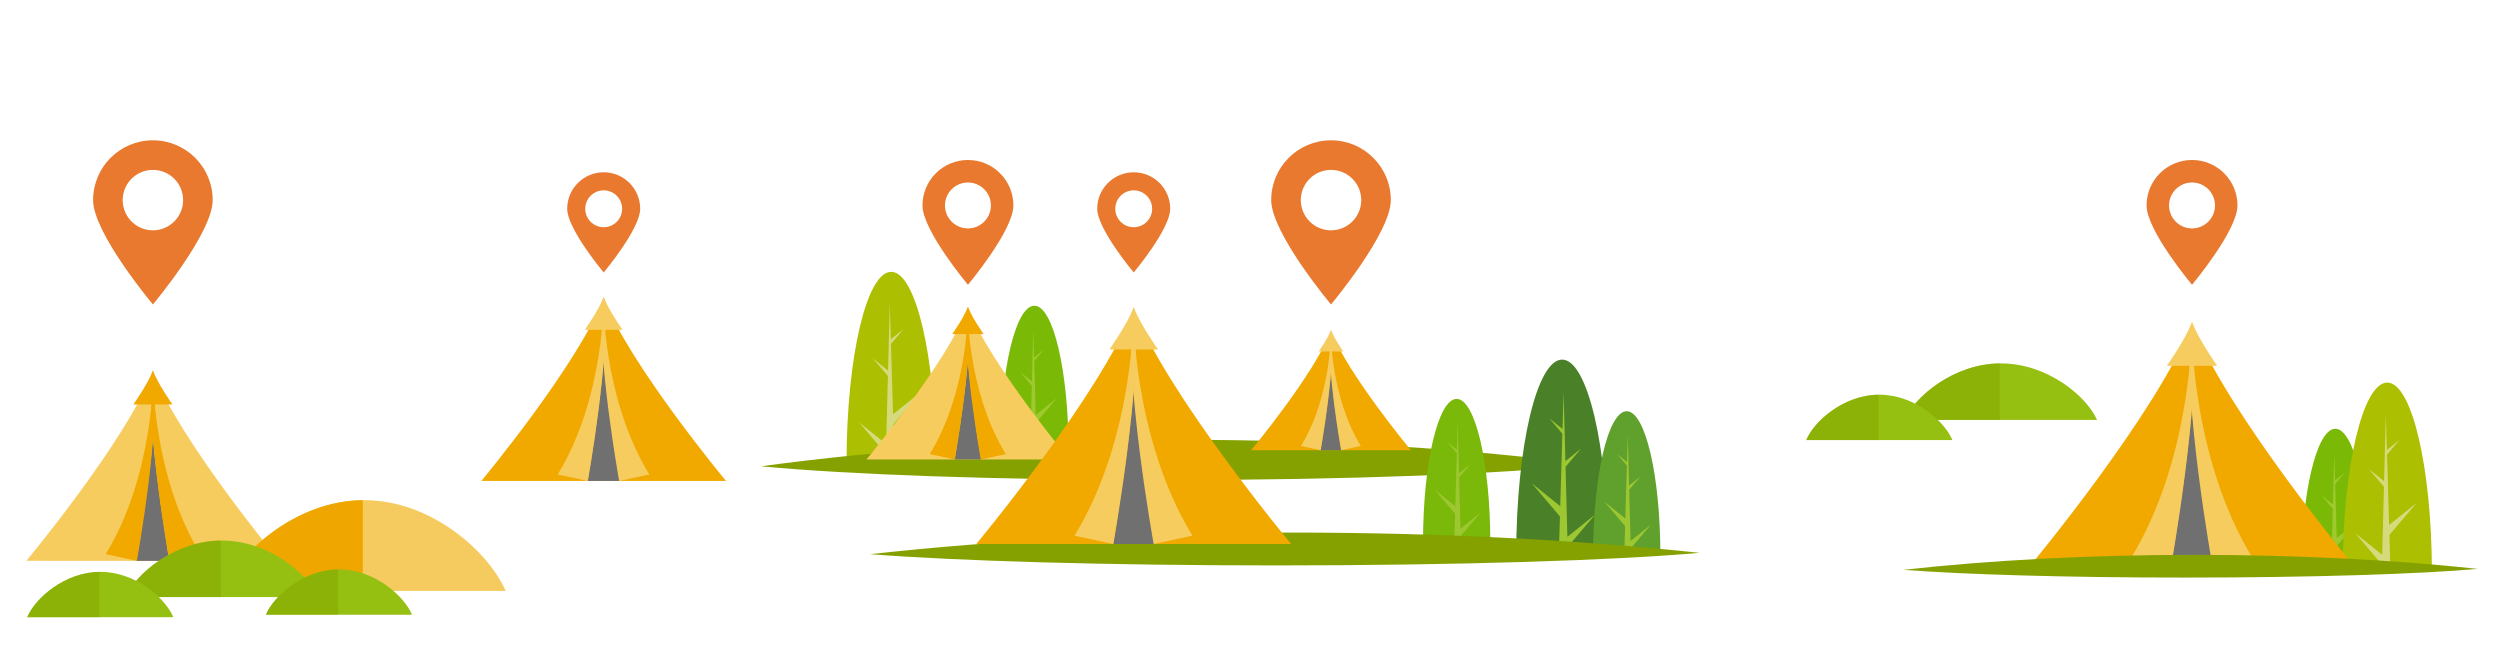 <?xml version="1.0" encoding="utf-8"?>
<!-- Generator: Adobe Illustrator 16.0.0, SVG Export Plug-In . SVG Version: 6.00 Build 0)  -->
<!DOCTYPE svg PUBLIC "-//W3C//DTD SVG 1.1//EN" "http://www.w3.org/Graphics/SVG/1.1/DTD/svg11.dtd">
<svg version="1.1" id="圖層_1" xmlns="http://www.w3.org/2000/svg" xmlns:xlink="http://www.w3.org/1999/xlink" x="0px" y="0px"
	 width="1016px" height="269px" viewBox="0 0 1016 269" enable-background="new 0 0 1016 269" xml:space="preserve">
<g>
	<g>
		<path fill="#F7CC5E" d="M113.565,227.928c0,0-40.6-48.818-51.424-76.874c-10.83,28.056-51.434,76.869-51.434,76.869
			L113.565,227.928z"/>
		<path fill="#717071" d="M68.815,227.926c0,0-5.27-31.831-6.674-50.124c-1.406,18.293-6.681,50.124-6.681,50.124H68.815z"/>
		<path fill="#F1A900" d="M62.142,151.054c0,0-0.462,41.887,19.339,74.151l-12.666,2.721
			C68.815,227.926,58.916,173.411,62.142,151.054z"/>
		<path fill="#F1A900" d="M62.303,151.054c0,0,0.457,41.887-19.349,74.15l12.665,2.722C55.62,227.926,65.524,173.411,62.303,151.054
			z"/>
		<path fill="#F1A900" d="M70.086,164.382c0,0-6.272-8.863-7.944-13.96c-1.675,5.097-7.947,13.959-7.947,13.959L70.086,164.382z"/>
	</g>
</g>
<g>
	<path fill="#F5CA5F" d="M90.369,240.164c6.6-15.534,29.929-36.951,57.662-36.906c27.611,0.049,50.799,21.373,57.479,36.911
		L90.369,240.164z"/>
	<path fill="#EFA700" d="M90.377,240.164c6.555-15.424,29.593-36.651,57.072-36.898l-0.001,36.9L90.377,240.164z"/>
</g>
<g>
	<path fill="#7ABA06" d="M434.284,183.411c-0.044-32.708-6.258-59.159-13.918-59.159c-7.662,0-13.875,26.451-13.92,59.159H434.284z"
		/>
	<polygon fill="#9EC92F" points="410.37,171.198 418.7,180.999 418.638,183.411 421.372,183.411 421.031,171.772 429.567,161.729 
		420.939,168.656 420.298,146.717 424.249,142.069 420.255,145.274 419.924,134.016 419.378,155.021 414.65,151.228 
		419.333,156.736 418.78,177.95 	"/>
</g>
<g>
	<path fill="#7ABA06" d="M963,233.411c-0.045-32.708-6.258-59.159-13.918-59.159c-7.662,0-13.876,26.451-13.921,59.159H963z"/>
	<polygon fill="#9EC92F" points="939.086,221.198 947.416,230.999 947.354,233.411 950.088,233.411 949.747,221.772 
		958.283,211.729 949.655,218.656 949.014,196.717 952.965,192.069 948.971,195.274 948.641,184.016 948.094,205.021 
		943.365,201.228 948.049,206.736 947.496,227.95 	"/>
</g>
<g>
	<path fill="#ACBF00" d="M380.327,187.308c-0.097-42.501-8.182-76.828-18.143-76.828c-9.96,0-18.042,34.327-18.14,76.828H380.327z"
		/>
	<polygon fill="#D5DB7C" points="349.16,171.659 360.017,184.434 359.942,187.308 363.492,187.308 363.054,172.406 374.176,159.321 
		362.936,168.346 362.097,139.755 367.247,133.697 362.042,137.875 361.611,123.204 360.897,150.581 354.737,145.635 
		360.84,152.814 360.12,180.461 	"/>
</g>
<g>
	<path fill="#ACBF00" d="M988.327,232.308c-0.097-42.501-8.183-76.828-18.144-76.828c-9.959,0-18.042,34.327-18.139,76.828H988.327z
		"/>
	<polygon fill="#D5DB7C" points="957.16,216.659 968.018,229.434 967.941,232.308 971.492,232.308 971.055,217.406 982.176,204.321 
		970.936,213.346 970.097,184.755 975.247,178.697 970.041,182.875 969.611,168.204 968.897,195.581 962.736,190.635 
		968.84,197.814 968.12,225.461 	"/>
</g>
<path fill="#85A100" d="M480.187,178.739c60.368,0,116.973,3.668,165.805,10.082c-33.9,3.741-98.078,6.269-171.681,6.269
	c-69.034,0-129.772-2.222-165.019-5.584C359.26,182.669,417.712,178.739,480.187,178.739z"/>
<g>
	<g>
		<path fill="#F1A900" d="M508.455,182.957c0,0,25.632-30.816,32.464-48.525c6.837,17.709,32.469,48.525,32.469,48.525H508.455z"/>
		<path fill="#717071" d="M536.703,182.957c0,0,3.33-20.095,4.216-31.642c0.891,11.547,4.217,31.642,4.217,31.642H536.703z"/>
		<path fill="#F7CC5E" d="M540.919,134.432c0,0,0.292,26.439-12.209,46.809l7.993,1.717
			C536.703,182.957,542.956,148.546,540.919,134.432z"/>
		<path fill="#F7CC5E" d="M540.82,134.432c0,0-0.292,26.439,12.211,46.809l-7.995,1.717
			C545.036,182.957,538.785,148.546,540.82,134.432z"/>
		<path fill="#F7CC5E" d="M535.905,142.846c0,0,3.961-5.596,5.014-8.813c1.06,3.218,5.017,8.813,5.017,8.813H535.905z"/>
	</g>
</g>
<g>
	<g>
		<path fill="#F7CC5E" d="M352.111,186.74c0,0,32.573-39.162,41.257-61.671c8.688,22.509,41.261,61.671,41.261,61.671H352.111z"/>
		<path fill="#717071" d="M388.011,186.74c0,0,4.229-25.536,5.357-40.212c1.128,14.676,5.358,40.212,5.358,40.212H388.011z"/>
		<path fill="#F1A900" d="M393.368,125.069c0,0,0.37,33.604-15.517,59.488l10.16,2.183
			C388.011,186.74,395.956,143.006,393.368,125.069z"/>
		<path fill="#F1A900" d="M393.239,125.069c0,0-0.369,33.604,15.52,59.488l-10.161,2.183
			C398.598,186.74,390.654,143.006,393.239,125.069z"/>
		<path fill="#F1A900" d="M386.995,135.763c0,0,5.032-7.112,6.373-11.2c1.344,4.088,6.375,11.2,6.375,11.2H386.995z"/>
	</g>
</g>
<path fill="#E8792E" d="M62.138,57.018c-13.424,0-24.306,10.883-24.306,24.307c0,13.421,24.306,42.408,24.306,42.408
	s24.303-28.987,24.303-42.408C86.441,67.9,75.559,57.018,62.138,57.018z M62.138,93.602c-6.783,0-12.278-5.498-12.278-12.277
	c0-6.783,5.495-12.28,12.278-12.28c6.781,0,12.279,5.497,12.279,12.28C74.417,88.104,68.919,93.602,62.138,93.602z"/>
<path fill="#E8792E" d="M540.923,57.018c-13.424,0-24.306,10.883-24.306,24.307c0,13.421,24.306,42.408,24.306,42.408
	s24.303-28.987,24.303-42.408C565.226,67.9,554.344,57.018,540.923,57.018z M540.923,93.602c-6.783,0-12.278-5.498-12.278-12.277
	c0-6.783,5.495-12.28,12.278-12.28c6.781,0,12.279,5.497,12.279,12.28C553.202,88.104,547.704,93.602,540.923,93.602z"/>
<path fill="#E8792E" d="M245.338,70.018c-8.192,0-14.833,6.642-14.833,14.834c0,8.19,14.833,25.881,14.833,25.881
	s14.832-17.69,14.832-25.881C260.17,76.659,253.529,70.018,245.338,70.018z M245.338,92.344c-4.14,0-7.493-3.355-7.493-7.492
	c0-4.14,3.354-7.494,7.493-7.494c4.138,0,7.494,3.354,7.494,7.494C252.832,88.988,249.477,92.344,245.338,92.344z"/>
<path fill="#E8792E" d="M460.744,70.018c-8.192,0-14.833,6.642-14.833,14.834c0,8.19,14.833,25.881,14.833,25.881
	s14.832-17.69,14.832-25.881C475.576,76.659,468.935,70.018,460.744,70.018z M460.744,92.344c-4.14,0-7.493-3.355-7.493-7.492
	c0-4.14,3.354-7.494,7.493-7.494c4.139,0,7.494,3.354,7.494,7.494C468.238,88.988,464.883,92.344,460.744,92.344z"/>
<path fill="#E8792E" d="M393.371,65.018c-10.204,0-18.477,8.272-18.477,18.478c0,10.202,18.477,32.237,18.477,32.237
	s18.475-22.035,18.475-32.237C411.846,73.29,403.573,65.018,393.371,65.018z M393.371,92.827c-5.156,0-9.334-4.18-9.334-9.332
	c0-5.156,4.178-9.335,9.334-9.335c5.154,0,9.334,4.179,9.334,9.335C402.705,88.647,398.525,92.827,393.371,92.827z"/>
<path fill="#E8792E" d="M890.839,65.018c-10.203,0-18.477,8.272-18.477,18.478c0,10.202,18.477,32.237,18.477,32.237
	s18.475-22.035,18.475-32.237C909.313,73.29,901.042,65.018,890.839,65.018z M890.839,92.827c-5.156,0-9.332-4.18-9.332-9.332
	c0-5.156,4.176-9.335,9.332-9.335s9.336,4.179,9.336,9.335C900.175,88.647,895.995,92.827,890.839,92.827z"/>
<g>
	<path fill="#96C011" d="M774.016,170.655c4.119-9.479,20.067-22.979,39.115-22.979c19.047,0.002,34.99,13.504,39.11,22.982
		L774.016,170.655z"/>
	<path opacity="0.53" fill="#82A600" d="M812.72,170.656l-38.704-0.001c4.088-9.409,19.839-22.775,38.705-22.971L812.72,170.656z"/>
</g>
<g>
	<path fill="#96C011" d="M734.056,178.838c3.129-7.604,15.235-18.439,29.697-18.438c14.459,0.001,26.563,10.837,29.694,18.441
		L734.056,178.838z"/>
	<path opacity="0.53" fill="#82A600" d="M763.44,178.84l-29.385-0.002c3.107-7.55,15.064-18.277,29.386-18.433L763.44,178.84z"/>
</g>
<g>
	<path fill="#96C011" d="M51.016,242.655c4.119-9.479,20.067-22.979,39.115-22.979c19.047,0.002,34.99,13.504,39.11,22.982
		L51.016,242.655z"/>
	<path opacity="0.53" fill="#82A600" d="M89.72,242.656l-38.704-0.001c4.088-9.409,19.839-22.775,38.705-22.971L89.72,242.656z"/>
</g>
<g>
	<path fill="#96C011" d="M11.056,250.838c3.129-7.604,15.235-18.439,29.697-18.438c14.459,0.001,26.563,10.837,29.694,18.441
		L11.056,250.838z"/>
	<path opacity="0.53" fill="#82A600" d="M40.44,250.84l-29.385-0.002c3.107-7.55,15.064-18.277,29.386-18.433L40.44,250.84z"/>
</g>
<g>
	<path fill="#96C011" d="M108.056,249.838c3.129-7.604,15.235-18.439,29.697-18.438c14.459,0.001,26.563,10.837,29.694,18.441
		L108.056,249.838z"/>
	<path opacity="0.53" fill="#82A600" d="M137.44,249.84l-29.385-0.002c3.107-7.55,15.064-18.277,29.386-18.433L137.44,249.84z"/>
</g>
<g>
	<g>
		<path fill="#F1A900" d="M195.623,195.456c0,0,39.251-47.185,49.716-74.305c10.468,27.12,49.714,74.31,49.714,74.31
			L195.623,195.456z"/>
		<path fill="#717071" d="M238.881,195.458c0,0,5.099-30.77,6.457-48.452c1.36,17.684,6.454,48.453,6.454,48.453L238.881,195.458z"
			/>
		<path fill="#F7CC5E" d="M245.338,121.151c0,0,0.444,40.489-18.702,71.679l12.245,2.628
			C238.881,195.458,248.457,142.766,245.338,121.151z"/>
		<path fill="#F7CC5E" d="M245.184,121.151c0,0-0.447,40.489,18.696,71.68l-12.243,2.628
			C251.637,195.459,242.068,142.765,245.184,121.151z"/>
		<path fill="#F7CC5E" d="M237.659,134.035c0,0,6.065-8.57,7.679-13.496c1.618,4.926,7.68,13.496,7.68,13.496H237.659z"/>
	</g>
</g>
<g>
	<g>
		<path fill="#F1A900" d="M824.623,230.455c0,0,52.278-62.846,66.215-98.967c13.943,36.121,66.215,98.973,66.215,98.973
			L824.623,230.455z"/>
		<path fill="#717071" d="M882.238,230.457c0,0,6.791-40.981,8.6-64.533c1.811,23.553,8.595,64.535,8.595,64.535L882.238,230.457z"
			/>
		<path fill="#F7CC5E" d="M890.838,131.488c0,0,0.594,53.928-24.908,95.469l16.309,3.5
			C882.238,230.457,894.992,160.276,890.838,131.488z"/>
		<path fill="#F7CC5E" d="M890.633,131.488c0,0-0.595,53.928,24.901,95.47l-16.307,3.501
			C899.228,230.459,886.483,160.275,890.633,131.488z"/>
		<path fill="#F7CC5E" d="M880.611,148.648c0,0,8.078-11.415,10.227-17.976c2.156,6.561,10.23,17.976,10.23,17.976H880.611z"/>
	</g>
</g>
<path fill="#85A100" d="M892.063,225.488c41.846,0,81.087,2.075,114.937,5.702c-23.5,2.115-67.988,3.542-119.01,3.542
	c-47.853,0-89.957-1.254-114.391-3.158C808.238,227.709,848.757,225.488,892.063,225.488z"/>
<g>
	<path fill="#7AB80A" d="M578.314,220.218c0.045-32.119,6.152-58.1,13.674-58.1c7.521,0.001,13.624,25.982,13.669,58.102
		L578.314,220.218z"/>
	<polygon fill="#9CC730" points="601.8,208.226 593.618,217.85 593.679,220.219 590.995,220.219 591.332,208.788 582.949,198.927 
		591.42,205.729 592.053,184.184 588.171,179.617 592.096,182.769 592.418,171.709 592.955,192.339 597.599,188.614 593,194.022 
		593.539,214.854 	"/>
</g>
<g>
	<path fill="#4A8028" d="M616.18,225.22c0.1-43.743,8.423-79.079,18.677-79.078c10.251,0,18.572,35.337,18.668,79.08L616.18,225.22z
		"/>
	<polygon fill="#9CC730" points="648.26,209.114 637.083,222.265 637.163,225.22 633.508,225.22 633.955,209.884 622.512,196.415 
		634.08,205.706 634.945,176.276 629.644,170.042 635.002,174.341 635.444,159.239 636.181,187.419 642.521,182.327 
		636.237,189.716 636.979,218.173 	"/>
</g>
<g>
	<path fill="#5FA12C" d="M647.426,225.221c0.048-32.12,6.152-58.1,13.674-58.099c7.523,0,13.625,25.98,13.671,58.1L647.426,225.221z
		"/>
	<polygon fill="#9CC730" points="670.914,213.228 662.731,222.853 662.794,225.222 660.108,225.222 660.443,213.79 652.062,203.93 
		660.533,210.732 661.165,189.187 657.284,184.62 661.21,187.771 661.53,176.712 662.068,197.342 666.709,193.616 662.111,199.025 
		662.656,219.858 	"/>
</g>
<path fill="#85A100" d="M524.684,216.435c60.434,0,117.104,2.998,165.989,8.235c-33.938,3.056-98.188,5.116-171.872,5.116
	c-69.108,0-129.915-1.812-165.201-4.562C403.625,219.644,462.14,216.435,524.684,216.435z"/>
<g>
	<g>
		<path fill="#F1A900" d="M396.762,221.078c0,0,50.512-60.728,63.979-95.629c13.472,34.901,63.983,95.629,63.983,95.629H396.762z"/>
		<path fill="#717071" d="M452.435,221.078c0,0,6.56-39.598,8.307-62.355c1.751,22.758,8.309,62.355,8.309,62.355H452.435z"/>
		<path fill="#F7CC5E" d="M460.742,125.449c0,0,0.574,52.108-24.065,92.246l15.759,3.383
			C452.435,221.078,464.756,153.263,460.742,125.449z"/>
		<path fill="#F7CC5E" d="M460.542,125.449c0,0-0.573,52.108,24.066,92.246l-15.756,3.383
			C468.852,221.078,456.533,153.263,460.542,125.449z"/>
		<path fill="#F7CC5E" d="M450.858,142.029c0,0,7.805-11.029,9.883-17.368c2.082,6.339,9.884,17.368,9.884,17.368H450.858z"/>
	</g>
</g>
</svg>
